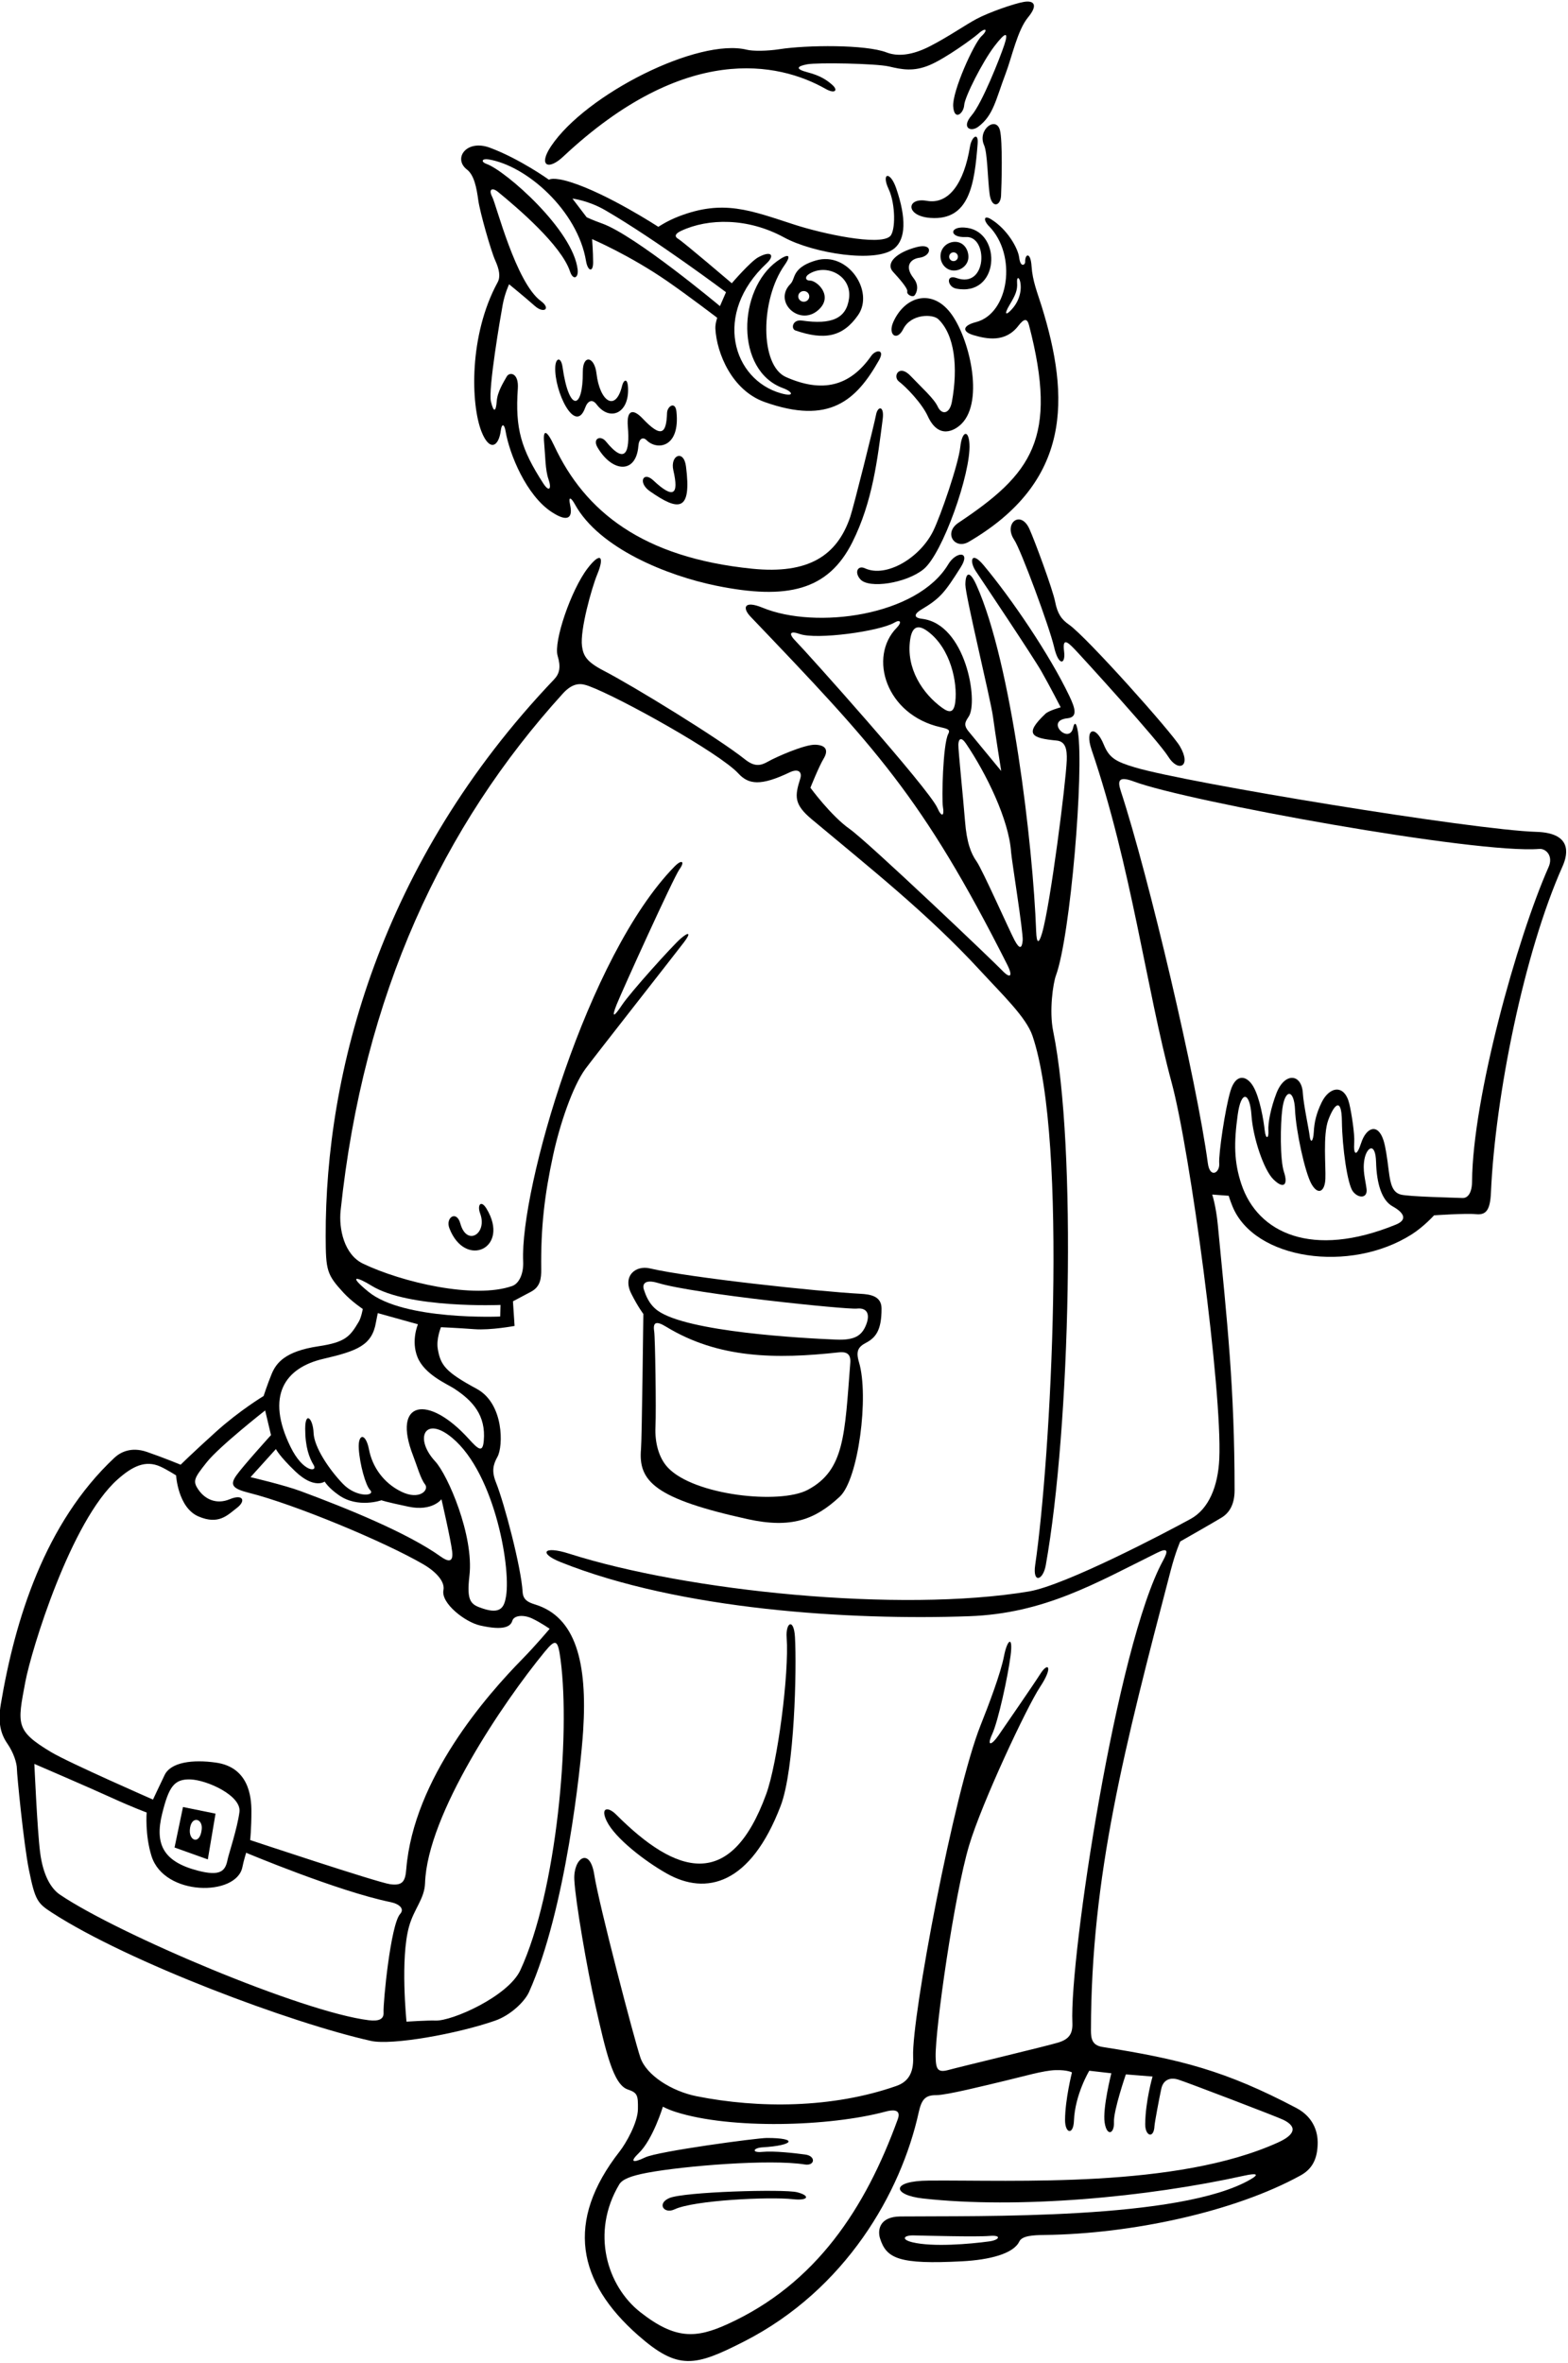 <?xml version="1.0" encoding="UTF-8"?>
<svg xmlns="http://www.w3.org/2000/svg" xmlns:xlink="http://www.w3.org/1999/xlink" width="474pt" height="714pt" viewBox="0 0 474 714" version="1.1">
<g id="surface1">
<path style=" stroke:none;fill-rule:nonzero;fill:rgb(0%,0%,0%);fill-opacity:1;" d="M 170.238 47.34 C 207.047 12.828 235.375 18.797 249.578 26.855 C 252.395 28.453 253.438 27.309 251.652 25.703 C 249.984 24.203 247.98 22.852 244.145 21.852 C 240.312 20.852 240.871 20.027 243.977 19.438 C 247.082 18.848 264.875 19.176 268.777 20.094 C 272.68 21.012 276.16 21.711 281.02 19.668 C 285.883 17.625 294.348 11.441 295.656 10.254 C 298.148 8.004 298.727 9.055 296.723 10.914 C 294.391 13.082 287.816 27.672 288.148 32.172 C 288.484 36.672 291.309 34.258 291.473 31.758 C 291.641 29.258 297.035 18.645 300.559 14.027 C 304.082 9.418 304.922 9.594 303.586 13.594 C 302.254 17.594 296.871 31.219 293.703 34.887 C 290.539 38.551 293.387 40.047 295.723 38.301 C 300.316 34.867 300.996 30.16 304.027 22.16 C 305.902 17.211 307.586 9.109 310.754 5.273 C 313.922 1.441 312.539 0.07 309.539 0.57 C 306.539 1.07 298.914 3.746 295.203 5.723 C 291.801 7.539 286.656 11.133 281.133 13.965 C 275.609 16.797 271.273 17.105 268.012 15.848 C 261.668 13.406 243.871 13.59 235.613 14.871 C 231.879 15.453 227.566 15.477 225.789 15.035 C 211.086 11.379 177.172 28.43 166.609 44.137 C 162.66 50.004 165.637 51.652 170.238 47.34 "/>
<path style=" stroke:none;fill-rule:nonzero;fill:rgb(0%,0%,0%);fill-opacity:1;" d="M 293.215 44.336 C 291.418 55.336 286.816 61.867 280.172 60.684 C 273.969 59.574 273.617 65.301 281.289 65.852 C 293.152 66.703 294.594 55.449 295.539 43.398 C 295.824 39.805 293.719 41.266 293.215 44.336 "/>
<path style=" stroke:none;fill-rule:nonzero;fill:rgb(0%,0%,0%);fill-opacity:1;" d="M 299.16 58.66 C 299.762 63.082 302.449 62.324 302.613 59.16 C 302.781 55.992 303.133 42.527 302.273 39.328 C 301.098 34.957 295.395 39.203 297.484 43.867 C 298.523 46.191 298.559 54.238 299.16 58.66 "/>
<path style=" stroke:none;fill-rule:nonzero;fill:rgb(0%,0%,0%);fill-opacity:1;" d="M 292 71.625 C 298.75 71.25 298.5 87.375 289.125 84 C 285.828 82.812 286.395 86.695 289.031 87.207 C 302.125 89.75 302.941 70.484 292.484 68.867 C 286.875 68 286.723 71.918 292 71.625 "/>
<path style=" stroke:none;fill-rule:nonzero;fill:rgb(0%,0%,0%);fill-opacity:1;" d="M 269.98 82.156 C 271.812 84.156 274.496 87.172 274.262 88.098 C 274.023 89.027 275.922 89.988 276.504 89.223 C 277.086 88.457 278.004 86.398 276.172 84.066 C 273.238 80.336 275.355 78.223 277.926 77.887 C 281.66 77.395 282.195 73.355 277.203 74.641 C 270.879 76.27 267.605 79.566 269.98 82.156 "/>
<path style=" stroke:none;fill-rule:nonzero;fill:rgb(0%,0%,0%);fill-opacity:1;" d="M 309.906 79.141 C 309.938 80.023 308.484 81.035 308.09 77.812 C 307.746 75.031 304.527 69.285 299.594 66.254 C 297.27 64.824 297.27 66.629 298.984 68.367 C 307.52 77.035 305.086 94.773 294.984 97.348 C 290.984 98.367 290.723 100.219 294.27 101.27 C 298.438 102.504 303.945 103.52 307.844 98.453 C 309.512 96.289 310.492 96.055 311.059 98.23 C 319.984 132.535 311.852 143.223 289.758 157.953 C 285.117 161.043 288.609 166.203 292.844 163.73 C 323.984 145.535 323.484 120.203 314.879 92.531 C 313.578 88.355 312.125 84.91 311.836 80.445 C 311.547 75.984 309.816 76.703 309.906 79.141 Z M 306.133 93.152 C 304.133 95.488 303.355 95.211 305.152 92.203 C 306.949 89.191 307.633 87.727 307.457 85.414 C 307.324 83.629 308.055 83.645 308.379 85.062 C 308.969 87.672 308.133 90.82 306.133 93.152 "/>
<path style=" stroke:none;fill-rule:nonzero;fill:rgb(0%,0%,0%);fill-opacity:1;" d="M 283.484 122.891 C 282.316 120.391 278.793 117.309 275.266 113.594 C 271.738 109.875 269.766 113.805 271.766 115.305 C 273.766 116.805 278.637 121.762 280.469 125.762 C 283.734 132.887 288.605 130.121 290.664 128.066 C 297.637 121.117 292.969 101.727 287.234 94.422 C 281.566 87.199 273.531 89.527 270.051 97.281 C 268.293 101.199 271.137 103.25 273.035 99.449 C 275.383 94.762 281.973 94.863 283.617 96.426 C 288.621 101.16 289.652 111.035 287.758 121.387 C 287.055 125.227 284.652 125.391 283.484 122.891 "/>
<path style=" stroke:none;fill-rule:nonzero;fill:rgb(0%,0%,0%);fill-opacity:1;" d="M 242.434 96.867 C 239.527 96.449 239.039 99.379 240.465 99.863 C 249.25 102.875 254.773 101.828 259.375 95.25 C 264.402 88.066 256.316 75.867 246.652 78.703 C 244.246 79.406 241.75 80.5 240.5 82.688 C 239.844 83.84 239.746 84.996 238.938 85.812 C 233.66 91.141 241.551 98.594 247.207 93.824 C 252.188 89.625 247.047 84.738 244.777 84.77 C 243.496 84.785 243.195 83.641 244.609 82.766 C 249.91 79.48 257.57 83.348 256.66 90.168 C 255.852 96.234 251.422 98.168 242.434 96.867 Z M 244.641 89.562 C 244.641 90.453 243.895 91.176 242.973 91.176 C 242.051 91.176 241.305 90.453 241.305 89.562 C 241.305 88.672 242.051 87.949 242.973 87.949 C 243.895 87.949 244.641 88.672 244.641 89.562 "/>
<path style=" stroke:none;fill-rule:nonzero;fill:rgb(0%,0%,0%);fill-opacity:1;" d="M 141.18 51.254 C 143.348 52.918 144.078 56.812 144.578 60.48 C 145.078 64.145 148.438 75.895 149.691 78.66 C 150.945 81.426 151.348 83.625 150.43 85.309 C 141.719 101.277 142.301 122.152 145.551 130.41 C 147.918 136.43 150.754 135.18 151.402 130.004 C 151.652 128.023 152.445 127.973 152.832 130.281 C 154.004 137.266 159.113 149.695 166.75 154.707 C 172.086 158.207 173.086 156.023 172.367 152.711 C 171.648 149.402 172.859 150.699 173.789 152.391 C 181.133 165.746 201.816 173.973 216.406 176.961 C 238.043 181.395 250.367 178.383 257.652 163.867 C 263.797 151.621 265.273 138.684 266.836 126.648 C 267.371 122.52 265.328 122.613 264.824 125.328 C 264.324 128.047 258.066 153.117 257 156.254 C 253.055 167.848 244.453 173.578 227.402 171.855 C 194.203 168.508 176.816 154.535 167.547 134.723 C 165.34 130.008 164.094 129.461 164.484 133.703 C 164.867 137.879 164.812 141.992 165.812 144.828 C 166.812 147.66 166.055 148.891 164.219 146.055 C 157.496 135.664 155.703 129.488 156.535 117.43 C 156.871 112.594 154.004 112.301 153.172 113.801 C 152.34 115.301 150.371 118.305 150.16 121.246 C 149.945 124.191 149.297 125.02 148.41 121.359 C 147.52 117.703 151.309 95.633 151.961 92.105 C 152.609 88.574 153.902 85.902 153.902 85.902 C 153.902 85.902 158.914 89.992 161.656 92.438 C 164.395 94.879 166.664 93.297 163.5 90.965 C 155.938 85.395 150.016 61.836 148.816 59.535 C 147.57 57.137 148.812 56.574 150.527 57.973 C 156.41 62.789 169.664 74.059 172.316 82.035 C 173.246 84.82 174.906 84.004 174.625 81.488 C 173.277 69.48 152.867 51.66 147.184 49.578 C 145.113 48.82 145.848 47.875 147.555 48.145 C 159.262 49.988 174.633 63.738 177.152 78.867 C 177.672 81.98 179.301 82.449 179.301 79.281 C 179.301 76.117 178.984 72.254 178.984 72.254 C 178.984 72.254 190.387 77.121 201.816 85.035 C 208.316 89.535 216.816 96.035 216.816 96.035 C 216.816 96.035 216.176 97.793 216.258 99.34 C 216.652 106.703 221.246 117.969 231.164 121.488 C 250.73 128.43 258.824 121.02 265.711 108.863 C 267.656 105.422 264.707 105.633 263.379 107.531 C 256.914 116.777 248.578 118.805 237.59 113.93 C 229.668 110.41 229.812 90.562 237.141 80.152 C 239.484 76.824 238.23 76.52 234.902 78.93 C 223.027 87.523 222.148 111.961 236.703 117.285 C 239.715 118.387 240.285 120.023 236.117 118.855 C 221.469 114.754 215.414 94.77 231.766 79.559 C 234.215 77.281 233.316 75.535 229.262 77.719 C 226.863 79.008 221.219 85.59 221.219 85.59 C 221.219 85.59 206.551 73.086 205.027 72.184 C 203.508 71.277 204.539 70.391 205.965 69.73 C 214.105 65.945 226.016 65.75 237.004 71.734 C 245.816 76.535 265.035 79.68 270.473 74.973 C 273.727 72.156 274.066 66.066 270.914 56.891 C 269.082 51.559 266.316 52.203 268.641 57.16 C 270.75 61.668 270.754 69.824 269.066 71.391 C 265.82 74.402 248.457 70.574 240.215 67.902 C 226.766 63.547 218.676 60.195 205.203 65.383 C 201.578 66.777 199.02 68.547 199.02 68.547 C 199.02 68.547 183.652 58.535 172.484 55.035 C 167.059 53.336 165.949 54.312 165.949 54.312 C 165.949 54.312 157.184 48.023 148.105 44.641 C 140.992 41.992 136.836 47.91 141.18 51.254 Z M 182.984 63.535 C 198.324 72.441 219.469 88.297 219.469 88.297 L 217.637 92.504 C 217.637 92.504 192.016 71.07 181.949 67.512 C 179.148 66.52 177.348 65.656 177.348 65.656 L 173.047 60.012 C 173.047 60.012 177.816 60.535 182.984 63.535 "/>
<path style=" stroke:none;fill-rule:nonzero;fill:rgb(0%,0%,0%);fill-opacity:1;" d="M 261.461 171.723 C 259.293 170.723 258.188 172.926 260.074 175.051 C 262.656 177.965 273.867 176.27 279.152 172.035 C 284.941 167.395 293.555 142.836 293.062 134.199 C 292.809 129.695 290.816 130.203 290.293 135.062 C 289.73 140.262 284.395 155.777 282.109 160.438 C 278.09 168.625 267.855 174.676 261.461 171.723 "/>
<path style=" stroke:none;fill-rule:nonzero;fill:rgb(0%,0%,0%);fill-opacity:1;" d="M 189.859 117.332 C 189.73 113.867 188.461 114.91 188.074 116.52 C 186.117 124.656 181.316 121.367 180.316 112.867 C 179.703 107.633 176.152 107.035 176.184 112.359 C 176.258 123.945 172.004 124.648 170.055 110.922 C 169.605 107.754 167.984 108.035 167.852 110.902 C 167.512 118.211 173.891 131.551 176.891 123.215 C 177.629 121.172 178.996 120.406 180.352 122.203 C 184.246 127.375 190.152 125.035 189.859 117.332 "/>
<path style=" stroke:none;fill-rule:nonzero;fill:rgb(0%,0%,0%);fill-opacity:1;" d="M 192.984 134.715 C 193.148 132.566 194.344 131.887 195.484 133.035 C 198.578 136.145 205.652 135.367 204.484 124.367 C 204.141 121.121 201.711 122.758 201.645 124.773 C 201.438 131.07 199.953 132.477 194.258 126.457 C 191.59 123.637 189.34 123.484 189.797 128.934 C 190.449 136.719 189.055 140.609 183.145 133.375 C 181.559 131.434 179.027 132.484 180.648 135.234 C 185.152 142.867 192.328 143.234 192.984 134.715 "/>
<path style=" stroke:none;fill-rule:nonzero;fill:rgb(0%,0%,0%);fill-opacity:1;" d="M 196.438 148.426 C 205.148 154.52 209.156 154.781 207.367 140.91 C 206.691 135.691 202.492 137.559 203.555 142.145 C 205.297 149.645 203.527 150.82 197.477 145.148 C 194.41 142.281 192.766 145.855 196.438 148.426 "/>
<path style=" stroke:none;fill-rule:nonzero;fill:rgb(0%,0%,0%);fill-opacity:1;" d="M 161.754 484.828 C 159.629 484.176 158.125 483.426 157.984 481.035 C 157.547 473.562 152.449 454.227 149.938 447.973 C 148.59 444.609 149.027 442.629 150.398 440.168 C 152.113 437.094 152.422 424.16 144.098 419.66 C 134.699 414.582 133.168 412.566 132.336 407.578 C 131.836 404.578 133.301 401.043 133.301 401.043 C 133.301 401.043 138.551 401.277 143.438 401.645 C 148.328 402.012 155.555 400.66 155.555 400.66 L 155.062 393.223 C 155.062 393.223 157.727 391.809 160.531 390.32 C 163.336 388.828 163.641 386.34 163.609 383.477 C 163.469 370.879 164.578 361.195 167.223 348.996 C 169.211 339.832 173.066 328.344 176.941 323.02 C 179.059 320.109 204.586 287.609 206.785 284.695 C 208.992 281.781 208.242 281.469 205.742 283.637 C 203.242 285.805 190.484 299.961 188.02 303.695 C 185.555 307.43 184.758 307.676 186.426 303.508 C 188.094 299.344 203.617 265.137 205.391 262.688 C 207.164 260.238 206.086 259.617 203.938 261.805 C 177.562 288.684 157.16 359.305 158.152 381.16 C 158.32 384.828 156.953 387.855 154.816 388.602 C 143.367 392.609 121.52 387.477 109.77 381.859 C 103.98 379.098 102.395 371.238 102.965 365.824 C 109.852 300.426 133.91 249.449 170.148 209.574 C 173.441 205.949 175.934 206.547 177.973 207.293 C 187.223 210.68 217.543 227.562 223.203 233.719 C 226.316 237.102 229.977 237.559 238.746 233.371 C 241.348 232.129 242.531 233.305 241.922 235.242 C 240.25 240.594 239.93 242.996 245.379 247.555 C 262.809 262.133 280.535 276.145 296.254 293.211 C 303.152 300.699 310.211 307.398 312.113 312.992 C 322.973 344.914 317.605 441.113 312.934 472.895 C 312.102 478.559 315.301 477.637 316.133 472.969 C 323.586 431.246 325.535 346.605 318.379 311.648 C 317.102 305.418 318.355 297.07 319.203 294.77 C 323.59 282.84 327.738 232.914 325.848 221.125 C 325.309 217.742 324.691 218.539 324.414 219.844 C 323.289 225.191 315.684 217.777 322.668 217.047 C 325.836 216.711 325.074 214.109 323.238 210.266 C 317.316 197.867 305.809 180.91 297.305 170.746 C 293.602 166.316 292.965 169.559 294.965 172.559 C 296.965 175.559 312.293 198.438 314.832 202.895 C 317.367 207.348 320.645 213.73 320.645 213.73 C 320.645 213.73 317.062 214.703 316.031 215.68 C 309.484 221.867 311.805 223.051 319.395 223.773 C 322.098 224.031 322.598 226.379 322.473 229.754 C 322.223 236.434 317.52 273.5 314.996 282.02 C 313.984 285.441 313.355 285.027 313.227 281.422 C 312.277 255.324 305.789 200.383 295.184 176.82 C 292.953 171.863 291.832 173.359 291.832 176.695 C 291.832 180.027 299.496 211.512 300.164 216.512 C 300.828 221.512 302.664 232.973 302.664 232.973 C 302.664 232.973 294.484 223.027 292.805 221.016 C 291.125 219 291.867 218.023 292.852 216.512 C 295.816 211.961 291.945 188.57 278.746 186.992 C 275.629 186.621 276.852 185.191 278.398 184.27 C 284.242 180.781 285.527 179.152 290.422 171.41 C 293.598 166.379 289 166.59 286.664 170.504 C 277.293 186.191 246.594 190.25 230.559 183.648 C 224.895 181.312 224.344 183.672 226.879 186.328 C 264.539 225.727 278.816 240.699 304.465 291.457 C 306.348 295.188 305.355 295.805 302.867 293.172 C 300.375 290.539 262.504 254.488 256.836 250.488 C 251.172 246.488 244.984 238.035 244.984 238.035 C 244.984 238.035 247.488 231.727 248.988 229.227 C 250.488 226.727 249.715 225.16 246.484 225.035 C 243.258 224.91 234.551 228.773 232.215 230.105 C 229.883 231.441 228.07 231.758 225.145 229.418 C 217.297 223.148 191.391 207.262 182.445 202.641 C 177.254 199.953 176.332 198.094 175.941 195.273 C 175.27 190.422 178.898 177.547 180.535 173.59 C 182.844 168.012 181.484 166.699 177.633 171.73 C 172.605 178.293 167.289 193.906 168.57 198.172 C 169.57 201.508 169.203 203.516 167.477 205.324 C 114.816 260.535 98.312 324.355 98.453 373.594 C 98.484 383.898 98.762 385.102 103.828 390.613 C 106.266 393.262 109.668 395.539 109.668 395.539 C 109.668 395.539 109.219 398.09 108.457 399.379 C 105.816 403.836 104.461 405.586 96.277 406.805 C 86.09 408.324 83.469 411.895 82.09 415.246 C 80.898 418.145 79.684 421.836 79.684 421.836 C 79.684 421.836 72.402 426.223 65.27 432.66 C 58.133 439.102 54.609 442.594 54.609 442.594 C 54.609 442.594 49.316 440.414 44.406 438.727 C 39.492 437.039 36.223 438.965 34.594 440.492 C 13.48 460.273 4.504 489.582 0.238 515 C -0.715 520.664 0.297 524.07 2.211 526.848 C 4.129 529.621 5.105 532.777 5.109 534.488 C 5.113 536.199 7.156 557.156 8.734 564.961 C 10.617 574.281 11.336 575.117 15.73 577.965 C 38.941 592.996 88.227 611.379 112.152 616.707 C 118.465 618.113 138.348 614.555 149.746 610.559 C 154.277 608.969 158.602 604.887 159.938 601.902 C 170.984 577.199 175.582 534.004 176.285 522.98 C 177.602 502.344 174.062 488.602 161.754 484.828 Z M 286.652 221.777 C 285.023 224.883 284.645 241.512 285.043 243.824 C 285.527 246.609 284.656 247.074 283.379 244.16 C 280.797 238.285 243.461 196.664 240.711 193.918 C 238.09 191.297 238.91 190.57 241.742 191.57 C 246.887 193.387 265.93 190.758 270.371 188.137 C 272.234 187.035 272.68 188.062 271.09 189.676 C 262.395 198.508 267.816 216.035 284.363 219.75 C 286.637 220.262 287.312 220.527 286.652 221.777 Z M 288.793 211.98 C 288.414 215.266 287.211 215.625 284.785 213.863 C 278.93 209.613 273.805 201.969 275.152 193.199 C 275.68 189.781 277.156 188.34 280.445 190.773 C 287.473 195.98 289.441 206.379 288.793 211.98 Z M 295.227 260.312 C 293.531 257.934 292.219 254.594 291.719 248.094 C 291.219 241.594 289.652 226.672 289.707 224.992 C 289.762 223.312 290.52 222.492 292.004 224.676 C 298.145 233.723 304.996 247.73 305.648 257.492 C 305.805 259.785 309.367 281.809 309.152 284.199 C 308.938 286.598 308.219 286.996 306.672 284.066 C 305.121 281.141 296.922 262.691 295.227 260.312 Z M 152.977 482.344 C 152.449 485.52 151.465 487.898 145.965 486.062 C 142.352 484.859 140.988 484.016 141.906 476.16 C 143.316 464.035 135.371 445.719 131.578 441.609 C 125.402 434.926 128.152 428.344 135.426 433.508 C 149.086 443.203 154.508 473.137 152.977 482.344 Z M 112.258 388.473 C 123.559 395.492 151.297 394.32 151.297 394.32 L 151.203 397.82 C 151.203 397.82 122.051 399.098 111.355 390.324 C 104.855 384.992 108.152 385.918 112.258 388.473 Z M 97.723 410.609 C 107.98 408.219 112.465 406.551 113.652 399.562 C 113.816 398.609 114.207 396.789 114.207 396.789 L 126.344 400.168 C 126.344 400.168 124.199 405.074 126.195 410.066 C 128.316 415.367 135.188 418.215 137.289 419.59 C 142.922 423.262 146.938 427.715 146.238 435.402 C 145.906 439.07 144.633 438.02 141.668 434.754 C 129.426 421.25 118.395 423.188 124.883 439.879 C 126.051 442.879 127.152 446.867 128.484 448.535 C 129.816 450.199 126.859 453.43 121.359 450.762 C 115.859 448.098 112.547 443.172 111.547 438.008 C 110.547 432.84 108.156 433.133 108.461 437.824 C 108.766 442.52 110.535 448.895 111.875 450.242 C 113.652 452.035 107.816 452.699 103.652 448.367 C 99.484 444.035 94.961 437.312 94.793 432.98 C 94.629 428.648 92.258 426.238 92.258 431.738 C 92.258 437.238 93.484 440.535 94.82 442.699 C 96.152 444.867 91.652 445.035 87.82 437.199 C 80.227 421.691 86.145 413.309 97.723 410.609 Z M 83.41 437.863 C 83.41 437.863 84.32 439.867 89.25 444.594 C 94.957 450.062 98.152 447.699 98.152 447.699 C 98.152 447.699 99.195 449.547 102.473 451.828 C 108.246 455.848 115.309 453.336 115.309 453.336 C 115.309 453.336 116.348 453.785 123.516 455.285 C 130.684 456.785 133.453 453.027 133.453 453.027 C 133.453 453.027 136.281 465.285 136.691 468.828 C 137.102 472.371 135.297 471.836 133.203 470.34 C 123.156 463.168 104.859 455.766 90.922 450.594 C 85.934 448.742 75.734 446.355 75.734 446.355 Z M 120.969 578.332 C 118.09 581.504 115.785 605.109 115.949 608.164 C 116.051 610.066 114.633 610.844 111.496 610.461 C 91.402 608.012 35.809 584.453 18.152 572.535 C 15.332 570.633 12.992 566.535 12.125 559.738 C 11.258 552.945 10.387 533.004 10.387 533.004 C 10.387 533.004 27.285 540.273 33.664 543.195 C 40.039 546.117 44.332 547.688 44.332 547.688 C 44.332 547.688 43.789 554.48 45.812 560.887 C 49.652 573.035 71.508 573.086 73.273 564.195 C 73.656 562.258 74.41 559.855 74.41 559.855 C 74.41 559.855 102.059 571.48 118.059 574.766 C 120.734 575.316 122.355 576.805 120.969 578.332 Z M 49.02 548.047 C 51.043 539.906 52.625 537.52 57.602 537.699 C 62.602 537.879 73.02 542.59 72.387 547.523 C 71.75 552.457 69.082 560.434 68.789 561.949 C 68.129 565.355 66.652 567.035 59.84 565.27 C 49.352 562.551 46.727 557.285 49.02 548.047 Z M 117.938 569.359 C 114.133 568.836 75.625 556.016 75.625 556.016 C 75.625 556.016 76 552.656 76 547.32 C 76 542.883 75.188 534.027 65.289 532.613 C 58.289 531.613 51.645 532.457 49.762 536.367 C 47.879 540.277 46.25 543.785 46.25 543.785 C 46.25 543.785 20.871 532.676 15.504 529.469 C 4.586 522.945 5.262 521.008 7.637 508.316 C 9.457 498.586 21.434 459.57 35.535 447.055 C 39.984 443.105 43.922 441.109 48.469 443.156 C 50.426 444.039 53.23 445.82 53.23 445.82 C 53.23 445.82 53.793 455.543 59.961 458.211 C 66.125 460.879 68.785 457.812 71.617 455.645 C 74.453 453.477 73.457 451.355 69.457 453.023 C 65.457 454.688 62.055 453.062 60.094 450.305 C 58.133 447.547 58.652 446.699 62.484 441.867 C 66.32 437.035 80.152 426.199 80.152 426.199 L 81.922 433.648 C 81.922 433.648 73.457 442.988 71.457 445.82 C 69.457 448.652 70.172 449.812 75.27 451.094 C 88.984 454.535 116.289 465.879 127.984 472.699 C 131.965 475.023 134.551 478.004 134.051 480.504 C 133.258 484.461 140.582 490.141 145.117 491.172 C 152.449 492.836 154.371 491.426 154.871 489.758 C 155.371 488.09 158.27 487.828 160.918 489.09 C 163.566 490.348 166.156 492.18 166.156 492.18 C 166.156 492.18 161.93 497.211 157.969 501.246 C 147.129 512.281 125.039 537.406 122.812 564.812 C 122.52 568.438 121.746 569.883 117.938 569.359 Z M 157.289 595.348 C 153.637 603.219 136.621 610.789 131.617 610.562 C 129.457 610.469 122.887 610.887 122.887 610.887 C 122.887 610.887 120.926 591.828 123.668 582.086 C 125.168 576.754 128.336 573.77 128.492 568.996 C 129.18 548.258 152.07 514.441 164.676 499.109 C 168.02 495.039 168.648 495.426 169.453 501.473 C 172.492 524.352 168.316 571.602 157.289 595.348 "/>
<path style=" stroke:none;fill-rule:nonzero;fill:rgb(0%,0%,0%);fill-opacity:1;" d="M 311.184 159.828 C 308.52 153.934 303.27 158.172 306.59 163.117 C 308.641 166.176 317.289 189.605 318.641 195.492 C 319.992 201.379 322.172 200.859 321.672 196.859 C 321.172 192.859 322.445 193.656 324.816 196.133 C 327.188 198.605 350.168 223.816 353.168 228.652 C 356.168 233.484 360.316 231.699 356.664 225.484 C 354.164 221.238 328.422 192.398 323.121 188.727 C 320.953 187.227 319.676 185.523 318.961 181.828 C 318.246 178.133 312.828 163.465 311.184 159.828 "/>
<path style=" stroke:none;fill-rule:nonzero;fill:rgb(0%,0%,0%);fill-opacity:1;" d="M 464.398 251.363 C 445.48 250.805 358.898 236.602 343.086 231.887 C 337.238 230.141 335.305 229.008 333.656 224.973 C 331.156 218.855 327.785 220.121 329.988 226.574 C 341.984 261.699 346.574 298.988 354.184 327.137 C 359.781 347.859 369.52 420.289 368.586 440.836 C 368.203 449.176 365.371 455.977 359.969 458.949 C 352.641 462.98 322.02 479.062 310.992 480.898 C 271.941 487.406 207.672 480.848 172.012 469.465 C 164.176 466.965 162.816 469.367 169.484 472.035 C 205.621 486.488 257.027 489.66 292.941 488.379 C 315.734 487.566 331.215 478.383 349.789 469.207 C 352.949 467.645 353.301 468.434 351.562 471.609 C 337.605 497.078 323.293 591.434 324.172 611.215 C 324.32 614.59 323.141 616.195 319.938 617.191 C 316.734 618.191 290.695 624.406 286.734 625.484 C 283.406 626.391 282.902 625.242 282.84 621.391 C 282.711 613.082 288.434 572.773 292.961 557.625 C 296.793 544.793 310.41 515.77 314.418 509.73 C 318.426 503.691 316.871 502.062 314.535 505.73 C 312.203 509.398 303.691 521.672 301.789 524.461 C 299.891 527.246 298.109 527.996 299.941 523.996 C 301.773 519.996 304.652 506.699 305.484 500.367 C 306.316 494.035 304.5 495.301 303.5 500.465 C 302.5 505.633 298.883 515.18 296.434 521.312 C 288.426 541.355 275.547 609.578 276.035 621.492 C 276.25 626.715 274.277 629.16 270.945 630.328 C 251.621 637.09 229.336 637.164 210.586 633.426 C 203.047 631.922 195.43 627.109 193.598 621.777 C 191.766 616.445 180.984 575.199 179.652 566.535 C 178.316 557.867 173.281 561.504 173.613 568.004 C 173.945 574.504 177.473 594.98 179.984 606.035 C 183.105 619.75 185.344 629.906 189.773 631.383 C 192.773 632.383 192.891 633.219 192.84 637.336 C 192.793 641.449 189.18 647.719 187.336 650.074 C 170.734 671.305 174.598 689.559 192.898 705.664 C 205 716.312 210.035 715.125 224.945 707.523 C 255.652 691.867 272.379 662.555 277.719 638.309 C 278.613 634.242 279.801 633.094 283.012 633.094 C 286.219 633.094 297.68 630.207 303.574 628.812 C 309.473 627.422 315.434 625.629 319.109 625.535 C 322.781 625.441 324.047 626.23 324.047 626.23 C 324.047 626.23 322 634.332 321.961 640.539 C 321.934 644.785 324.48 645.219 324.645 640.887 C 324.953 632.883 329.285 625.719 329.285 625.719 L 335.953 626.484 C 335.953 626.484 333.266 637.062 333.934 641.395 C 334.598 645.73 336.91 644.75 336.742 641.25 C 336.578 637.75 340.34 626.824 340.34 626.824 L 348.414 627.469 C 348.414 627.469 346.262 634.848 346.191 641.828 C 346.152 645.535 348.816 646.367 348.996 642.422 C 349.047 641.375 350.465 633.867 351.051 631.176 C 351.633 628.48 353.668 627.625 356.176 628.395 C 358.688 629.164 386.105 639.641 387.961 640.555 C 392.652 642.867 390.938 645.309 386.383 647.379 C 355.672 661.316 306.816 658.703 280.793 658.91 C 268.977 659.004 269.871 663.301 278.992 664.32 C 307.816 667.535 346.633 663.953 376.117 657.43 C 379.926 656.59 380.754 656.969 378.059 658.539 C 356.883 670.887 295.992 669.527 272.188 669.754 C 265.637 669.816 265.32 674.082 266.016 676.328 C 267.938 682.504 271.785 684.305 290.871 683.297 C 299.176 682.859 306.359 681.016 308.125 677.336 C 308.969 675.57 312.27 675.391 315.742 675.348 C 341.984 675.035 373.152 668.367 393.145 657.363 C 396.512 655.512 398.344 652.566 398.328 647.328 C 398.324 645.047 397.629 639.996 391.859 636.965 C 370.43 625.684 356.906 622.266 333.273 618.535 C 330.105 618.035 329.785 615.988 329.789 613.492 C 329.848 566.801 339.914 527.992 353.902 474.539 C 355.422 468.738 356.789 465.785 356.789 465.785 C 356.789 465.785 366.477 460.285 369.305 458.562 C 371.465 457.242 373.211 454.809 373.211 450.328 C 373.211 419.277 370.969 399.5 368.145 370.164 C 367.59 364.379 366.445 360.961 366.445 360.961 L 371.434 361.332 C 371.434 361.332 371.836 362.715 372.562 364.496 C 379.152 380.699 408.129 384.852 426.777 372.98 C 430.445 370.648 433.504 367.242 433.504 367.242 C 433.504 367.242 443.117 366.578 446.109 366.887 C 449.129 367.199 450.461 365.875 450.703 360.375 C 451.984 331.367 460.676 287.945 472.34 261.812 C 474.172 257.711 474.961 251.672 464.398 251.363 Z M 271.395 640.367 C 261.621 667.285 246.695 690.082 220.027 702.246 C 210.465 706.605 204.203 707.027 193.582 698.691 C 183.488 690.77 178.539 674.609 187.188 660.082 C 188.09 658.566 190.551 657.508 195.695 656.543 C 206.805 654.461 232.824 652.367 243.273 654.043 C 246.402 654.543 246.676 651.5 243.469 651.055 C 240.258 650.605 233.918 649.902 230.492 650.242 C 227.066 650.582 227.652 649.035 230.484 648.867 C 239.973 648.309 241.504 646.035 231.816 646.035 C 228.816 646.035 198.883 650.066 195.047 651.902 C 191.215 653.734 190.305 653.293 193.117 650.594 C 197.371 646.512 200.395 636.57 200.395 636.57 C 200.395 636.57 201.656 637.34 204.312 638.188 C 220.844 643.457 250.73 642.621 267.715 638.062 C 269.512 637.582 272.582 637.098 271.395 640.367 Z M 299.105 677.281 C 293.059 678.109 281.984 679.035 275.863 677.566 C 272.266 676.707 273.176 675.418 276.18 675.48 C 279.371 675.551 295.27 675.973 299.105 675.637 C 302.938 675.305 302.133 676.863 299.105 677.281 Z M 421.984 370.035 C 396.578 380.43 380.172 372.539 375.266 357.824 C 373.023 351.094 372.984 345.367 374.152 336.867 C 375.199 329.23 377.848 329.992 378.316 337.035 C 378.766 343.727 382.004 353.48 384.938 356.367 C 388.152 359.535 389.398 357.918 388.152 354.199 C 386.902 350.484 387.027 339.641 387.652 335.035 C 388.484 328.867 391.227 329.121 391.484 335.367 C 391.746 341.617 394.465 354.297 396.465 357.797 C 398.465 361.297 400.492 360.059 400.656 356.227 C 400.824 352.395 399.867 342.945 401.531 338.445 C 403.199 333.945 405.562 331.086 405.652 338.867 C 405.742 346.652 407.324 357.887 408.984 360.035 C 410.645 362.184 413.441 362.145 413.105 359.312 C 412.773 356.48 411.816 353.699 412.484 350.199 C 413.152 346.699 415.816 344.867 415.984 351.199 C 416.152 357.535 417.652 362.699 420.984 364.535 C 424.316 366.367 425.652 368.535 421.984 370.035 Z M 468.137 261.988 C 458.602 283.52 445.176 331.758 445 357 C 444.977 360.293 443.812 362.074 442.102 362.004 C 438.953 361.879 426.016 361.598 423.531 360.984 C 421.047 360.371 420.34 358.062 419.82 353.855 C 419.305 349.648 418.836 346.469 418.223 344.57 C 416.492 339.211 412.984 340.699 411.465 345.402 C 410.117 349.578 409.098 349.152 409.375 345.188 C 409.547 342.715 408.574 336.422 407.906 333.59 C 406.477 327.5 401.887 328.258 399.52 333.129 C 397.91 336.445 397.301 339.129 397.152 342.035 C 396.996 344.992 396.152 345.699 395.871 343.043 C 395.711 341.496 394.02 333.574 393.852 330.406 C 393.535 324.367 388.336 323.914 385.852 330.375 C 384.184 334.711 383.262 339.328 383.43 341.66 C 383.598 343.992 382.652 344.535 382.316 341.535 C 381.984 338.535 380.852 331.703 378.848 328.289 C 376.84 324.879 373.578 324.332 371.973 329.633 C 370.363 334.93 368.34 348.723 368.566 351.562 C 368.789 354.398 365.758 356.199 365.125 351.492 C 361.754 326.477 347.266 264.801 338.789 238.961 C 337.727 235.715 338.289 234.477 342.848 236.18 C 358.984 242.199 446.32 258.102 465.316 256.52 C 467.316 256.352 469.621 258.637 468.137 261.988 "/>
<path style=" stroke:none;fill-rule:nonzero;fill:rgb(0%,0%,0%);fill-opacity:1;" d="M 139.152 369.699 C 138.023 365.602 134.598 367.895 135.844 371.137 C 140.605 383.512 154.316 377.215 147.086 365.246 C 145.387 362.438 144.188 364.113 145.152 366.699 C 147.414 372.77 141.102 376.789 139.152 369.699 "/>
<path style=" stroke:none;fill-rule:nonzero;fill:rgb(0%,0%,0%);fill-opacity:1;" d="M 65.152 548.035 L 55.32 546.035 L 52.766 558.266 L 62.82 561.867 Z M 60.984 552.707 C 60.5 557.516 57.172 556.344 57.379 552.992 C 57.652 548.535 61.32 549.367 60.984 552.707 "/>
<path style=" stroke:none;fill-rule:nonzero;fill:rgb(0%,0%,0%);fill-opacity:1;" d="M 186.316 548.367 C 183.641 545.688 181.43 546.266 183.43 550.336 C 185.906 555.383 194.781 562.309 201.559 566.129 C 213.523 572.875 226.906 569.438 235.984 545.699 C 240.219 534.629 240.863 504.266 240.316 494.699 C 239.984 488.867 237.473 490.16 237.805 494.828 C 238.582 505.711 235.062 532.695 231.617 542.141 C 220.848 571.672 204.438 566.488 186.316 548.367 "/>
<path style=" stroke:none;fill-rule:nonzero;fill:rgb(0%,0%,0%);fill-opacity:1;" d="M 261.734 405.785 C 264.652 404.246 266.52 402.078 266.484 395.367 C 266.465 391.598 263.023 391.105 260.109 390.949 C 247.117 390.25 208.395 386.074 196.469 383.277 C 192.152 382.266 188.145 385.52 190.816 390.867 C 192.816 394.867 194.484 397.035 194.484 397.035 C 194.484 397.035 194.039 434.938 193.777 437.812 C 192.879 447.621 197.984 452.867 225.984 459.035 C 239.211 461.949 246.406 459.191 253.879 452.227 C 259.504 446.98 262.738 421.863 259.664 411.609 C 258.664 408.277 259.434 407.004 261.734 405.785 Z M 257.039 411.824 C 255.336 433.605 255.344 444.262 244.176 450.191 C 235.715 454.684 209.797 451.859 201.91 443.484 C 199.109 440.516 197.926 435.844 198.145 431.16 C 198.391 425.996 198.055 404.188 197.762 402.324 C 197.316 399.535 198.344 399.059 201.312 400.867 C 217.207 410.57 234.586 410.719 253.566 408.645 C 256.18 408.359 257.234 409.355 257.039 411.824 Z M 252.773 404.797 C 242.188 404.359 207.832 402.453 198.871 396.074 C 196.078 394.086 195.137 391.156 194.637 389.656 C 194.137 388.156 194.777 386.43 198.934 387.688 C 209.984 391.035 255.996 395.754 258.996 395.422 C 261.996 395.09 263.137 396.961 261.836 400.285 C 260.535 403.609 258.375 405.023 252.773 404.797 "/>
<path style=" stroke:none;fill-rule:nonzero;fill:rgb(0%,0%,0%);fill-opacity:1;" d="M 240.941 662.43 C 236.941 661.43 206.719 662.289 202.316 664.203 C 198.484 665.867 200.734 669.109 203.902 667.609 C 209.73 664.848 232.531 663.75 239.652 664.535 C 244.559 665.074 244.941 663.43 240.941 662.43 "/>
<path style=" stroke:none;fill-rule:nonzero;fill:rgb(0%,0%,0%);fill-opacity:1;" d="M 292.75 77.625 C 292.75 75.234 291.125 72.875 288.375 73.09 C 286.137 73.262 284.309 75.027 284.309 77.418 C 284.309 79.812 286.129 81.75 288.375 81.75 C 290.621 81.75 292.75 80.016 292.75 77.625 Z M 286.926 77.574 C 286.926 76.844 287.52 76.25 288.25 76.25 C 288.98 76.25 289.574 76.844 289.574 77.574 C 289.574 78.309 288.98 78.902 288.25 78.902 C 287.52 78.902 286.926 78.309 286.926 77.574 "/>
</g>
</svg>
